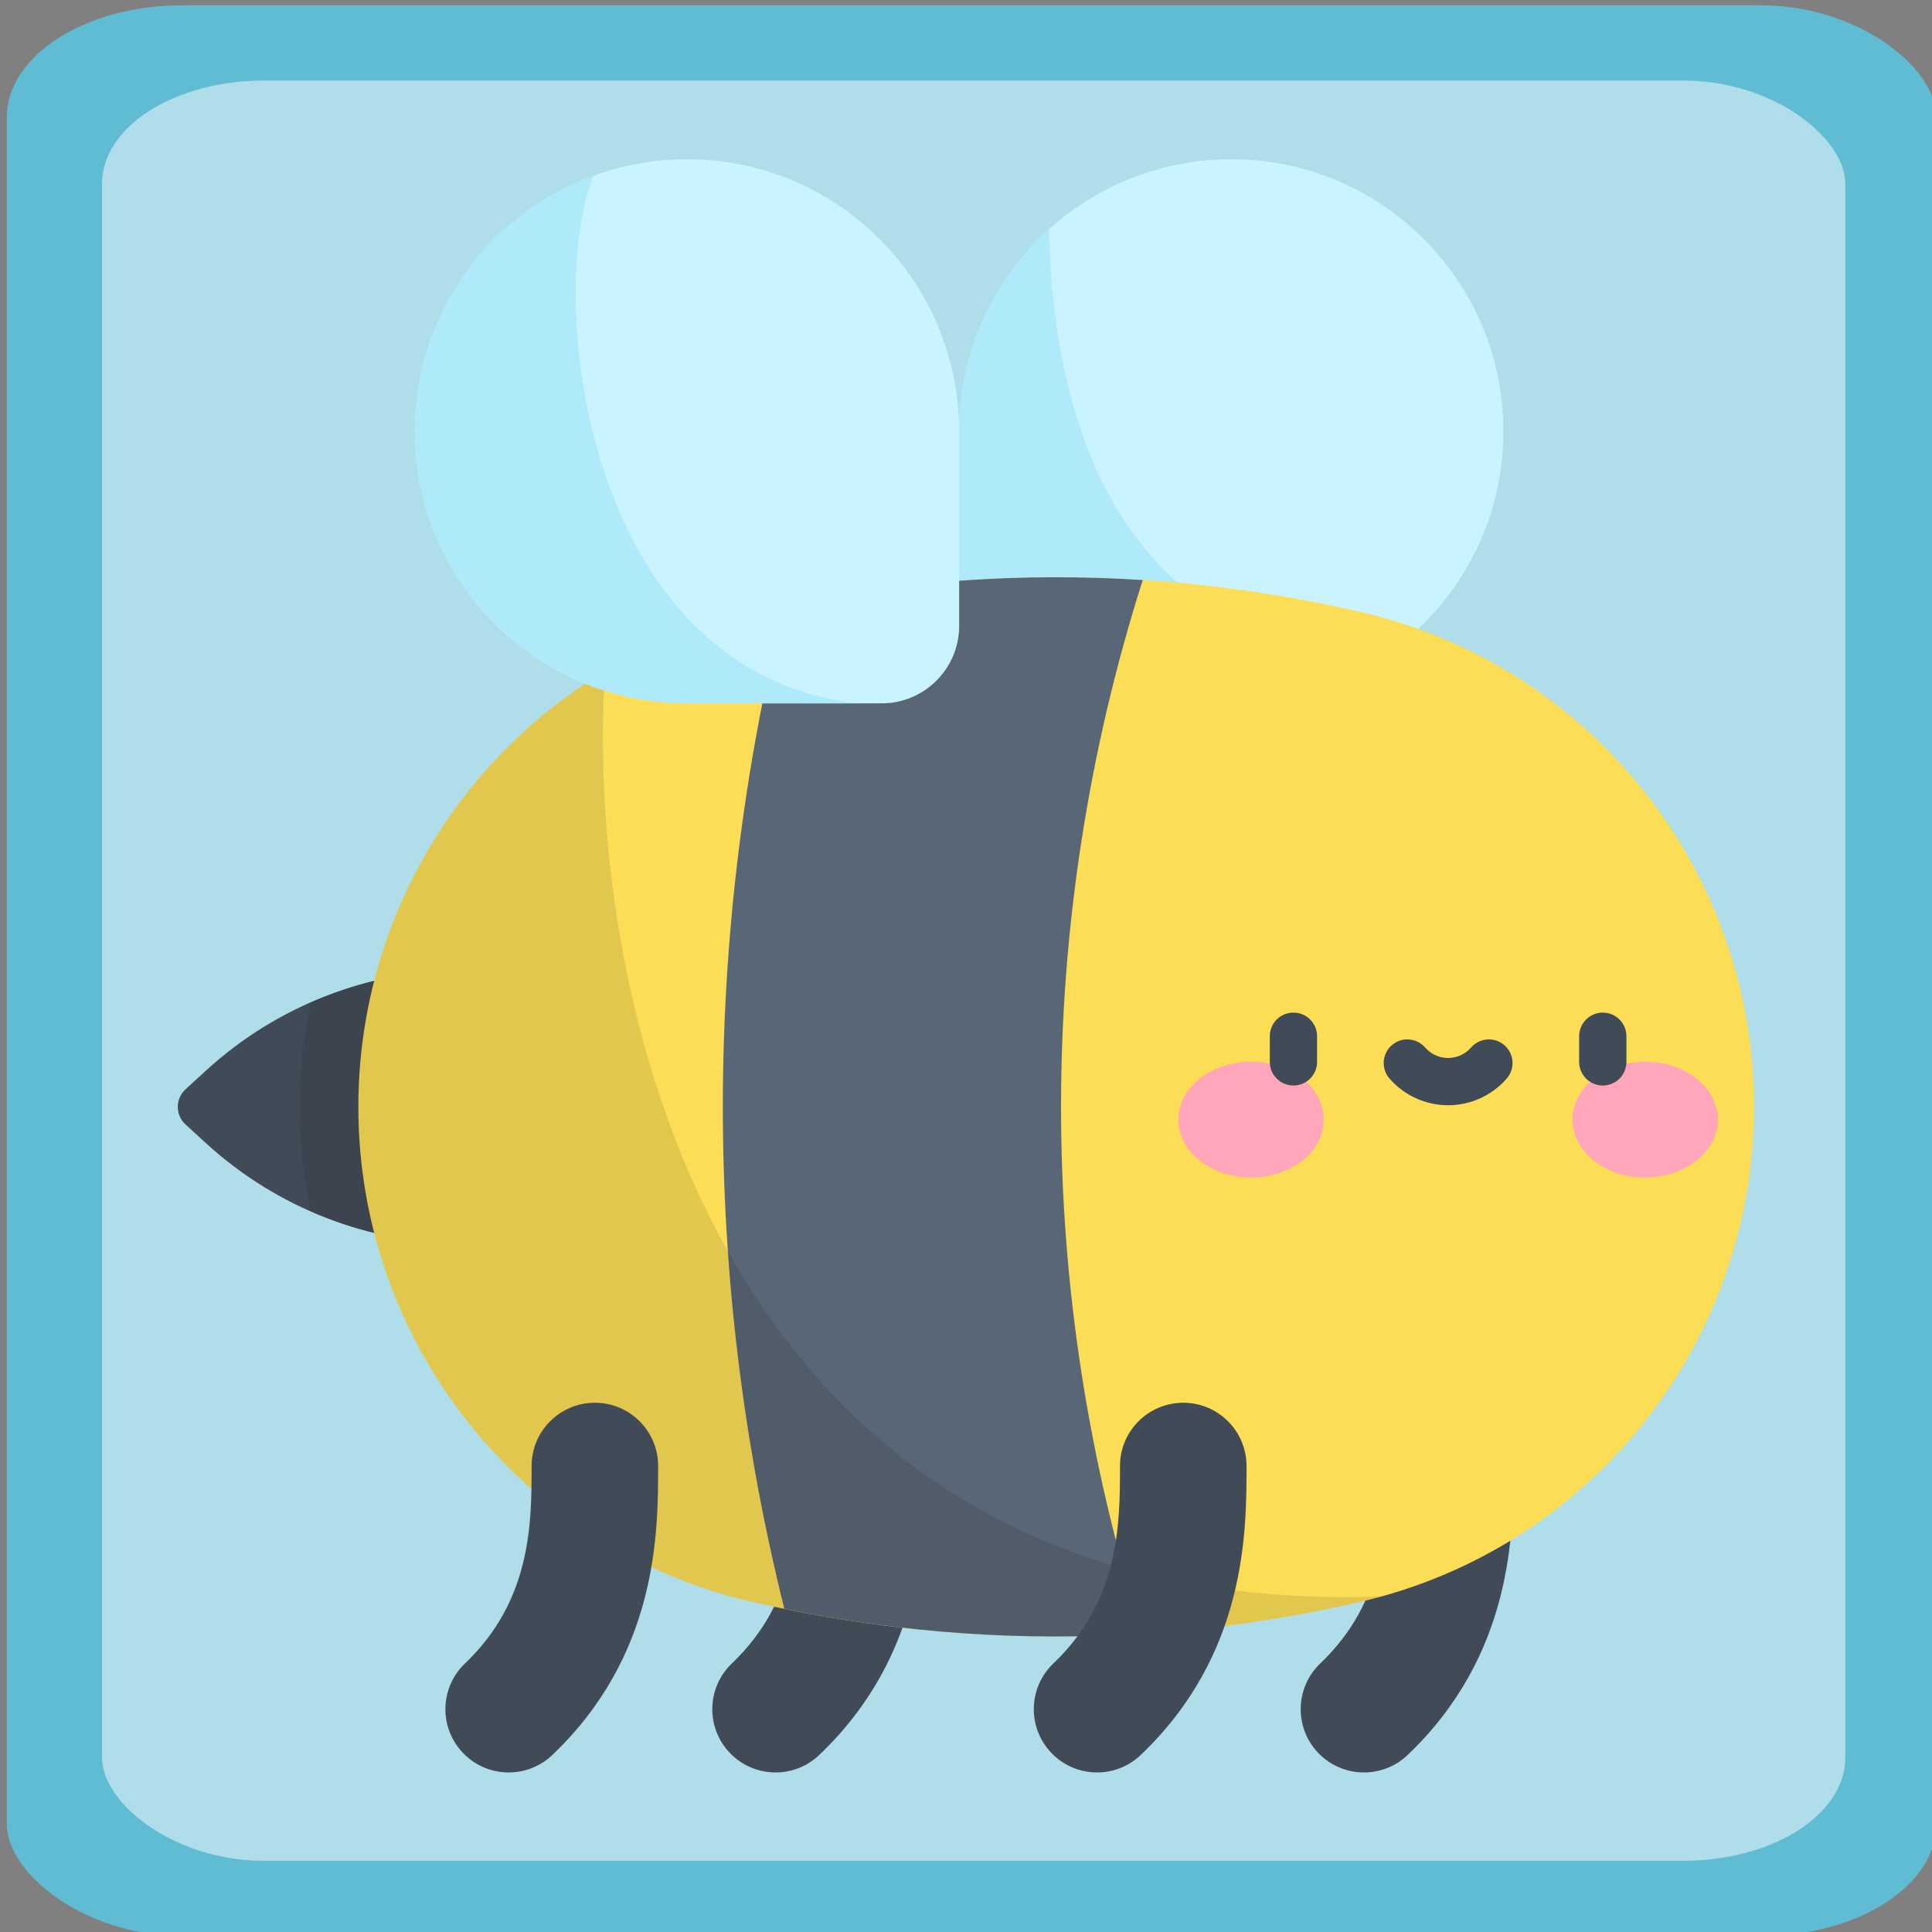 <?xml version="1.0" encoding="UTF-8" standalone="no"?>
<!-- Generator: Adobe Illustrator 19.0.0, SVG Export Plug-In . SVG Version: 6.00 Build 0)  -->

<svg
   xmlns:dc="http://purl.org/dc/elements/1.1/"
   xmlns:cc="http://creativecommons.org/ns#"
   xmlns:rdf="http://www.w3.org/1999/02/22-rdf-syntax-ns#"
   xmlns:svg="http://www.w3.org/2000/svg"
   xmlns="http://www.w3.org/2000/svg"
   xmlns:sodipodi="http://sodipodi.sourceforge.net/DTD/sodipodi-0.dtd"
   xmlns:inkscape="http://www.inkscape.org/namespaces/inkscape"
   version="1.1"
   id="Layer_1"
   x="0px"
   y="0px"
   viewBox="0 0 512 512"
   style="enable-background:new 0 0 512 512;"
   xml:space="preserve"
   sodipodi:docname="bee2.svg"
   inkscape:version="0.92.2 (5c3e80d, 2017-08-06)"><rect x="0" y="0" width="512" height="512" fill="#808080" stroke="none"/><defs
     id="defs43" /><sodipodi:namedview
     pagecolor="#ffffff"
     bordercolor="#666666"
     borderopacity="1"
     objecttolerance="10"
     gridtolerance="10"
     guidetolerance="10"
     inkscape:pageopacity="0"
     inkscape:pageshadow="2"
     inkscape:window-width="1280"
     inkscape:window-height="945"
     id="namedview41"
     showgrid="false"
     inkscape:zoom="0.32593203"
     inkscape:cx="47.526168"
     inkscape:cy="643.58333"
     inkscape:window-x="-9"
     inkscape:window-y="-9"
     inkscape:window-maximized="1"
     inkscape:current-layer="g8" /><g
     id="g858"
     transform="translate(1.534)"><g
       transform="matrix(1.567,0,0,1,-145.237,0)"
       id="g8"><rect
         style="opacity:1;fill:#5fbcd3;fill-opacity:1;stroke:none;stroke-width:0.341;stroke-linecap:butt;stroke-miterlimit:4;stroke-dasharray:none;stroke-dashoffset:0;stroke-opacity:1;paint-order:normal"
         id="rect841"
         width="326.329"
         height="511.659"
         x="92.858"
         y="1.406"
         ry="29.706" /><rect
         ry="27.392"
         y="21.34"
         x="108.953"
         height="471.792"
         width="294.832"
         id="rect843"
         style="opacity:1;fill:#afdde9;fill-opacity:1;stroke:none;stroke-width:0.311;stroke-linecap:butt;stroke-miterlimit:4;stroke-dasharray:none;stroke-dashoffset:0;stroke-opacity:1;paint-order:normal" /><g
         id="g949"
         transform="matrix(0.533,0,0,0.835,118.609,42.198)"><g
           id="g840"><path
             id="path834"
             d="m 195.613,512 c -5.301,0 -10.592,-2.086 -14.538,-6.227 -7.648,-8.027 -7.341,-20.734 0.686,-28.383 21.12,-20.124 21.12,-44.704 21.12,-62.651 0,-11.087 8.988,-20.075 20.075,-20.075 11.087,0 20.075,8.988 20.075,20.075 0,20.874 0,59.728 -33.574,91.72 -3.885,3.703 -8.869,5.541 -13.844,5.541 z"
             style="fill:#414b58"
             inkscape:connector-curvature="0" /><path
             id="path836"
             d="m 382.31,512 c -5.301,0 -10.592,-2.086 -14.538,-6.227 -7.648,-8.027 -7.341,-20.734 0.686,-28.383 21.12,-20.124 21.12,-44.704 21.12,-62.651 0,-11.087 8.988,-20.075 20.075,-20.075 11.087,0 20.076,8.988 20.076,20.075 0,20.874 0,59.728 -33.574,91.72 -3.887,3.703 -8.87,5.541 -13.845,5.541 z"
             style="fill:#414b58"
             inkscape:connector-curvature="0" /><path
             id="path838"
             d="m 97.165,344.265 v 0 c -30.469,0 -59.833,-11.415 -82.301,-31.995 l -6.482,-5.937 c -3.27,-2.995 -3.27,-8.148 0,-11.143 l 6.482,-5.937 c 22.468,-20.58 51.832,-31.995 82.301,-31.995 v 0 z"
             style="fill:#414b58"
             inkscape:connector-curvature="0" /></g><path
           id="path842"
           d="m 97.165,257.257 c -17.054,0 -33.761,3.579 -49.107,10.337 -2.254,10.743 -3.441,21.841 -3.441,33.167 v 0 c 0,11.326 1.187,22.424 3.441,33.167 15.346,6.758 32.053,10.337 49.107,10.337 v 0 z"
           style="opacity:0.1;enable-background:new"
           inkscape:connector-curvature="0" /><path
           id="path844"
           d="m 278.466,172.689 h 61.742 c 47.687,0 86.344,-38.658 86.344,-86.344 v 0 C 426.552,38.658 387.895,0 340.208,0 v 0 c -47.687,0 -86.344,38.658 -86.344,86.344 v 61.742 c -0.001,13.588 11.014,24.603 24.602,24.603 z"
           style="fill:#c9f4ff"
           inkscape:connector-curvature="0" /><path
           id="path846"
           d="m 282.341,22.267 c -17.486,15.801 -28.477,38.654 -28.477,64.077 v 61.742 c 0,13.587 11.015,24.602 24.602,24.602 h 61.742 c 18.536,0 35.692,-5.86 49.76,-15.801 C 293.8,156.554 283.193,63.008 282.341,22.267 Z"
           style="fill:#aeeaf9"
           inkscape:connector-curvature="0" /><path
           id="path848"
           d="m 381.149,457.852 v 0 c -63.495,14.677 -129.502,14.677 -192.997,0 v 0 C 115.023,440.948 63.23,375.819 63.23,300.761 v 0 c 0,-75.057 51.792,-140.187 124.922,-157.091 v 0 c 63.495,-14.677 129.502,-14.677 192.997,0 v 0 c 73.129,16.904 124.922,82.033 124.922,157.091 v 0 c 0,75.058 -51.793,140.187 -124.922,157.091 z"
           style="fill:#fbdd56"
           inkscape:connector-curvature="0" /><path
           id="path850"
           d="m 312.109,133.554 c -38,-2.44 -76.243,0.188 -113.713,7.889 -26.02,104.543 -26.02,214.093 0,318.636 37.471,7.701 75.714,10.329 113.713,7.889 -34.56,-108.674 -34.56,-225.74 0,-334.414 z"
           style="fill:#596675"
           inkscape:connector-curvature="0" /><path
           id="path852"
           d="M 141.449,162.53 C 93.94,191.068 63.23,242.969 63.23,300.761 v 0 c 0,75.057 51.792,140.187 124.922,157.091 v 0 c 63.495,14.677 129.502,14.677 192.997,0 v 0 c 2.259,-0.522 4.497,-1.091 6.714,-1.704 C 179.894,463.353 134.688,271.517 141.449,162.53 Z"
           style="opacity:0.1;enable-background:new"
           inkscape:connector-curvature="0" /><path
           id="path854"
           d="m 229.261,172.689 h -61.742 c -47.687,0 -86.344,-38.658 -86.344,-86.344 v 0 C 81.175,38.658 119.832,0 167.519,0 v 0 c 47.687,0 86.344,38.658 86.344,86.344 v 61.742 c 0,13.588 -11.014,24.603 -24.602,24.603 z"
           style="fill:#c9f4ff"
           inkscape:connector-curvature="0" /><g
           id="g860"><ellipse
             id="ellipse856"
             ry="18.372"
             rx="23.07"
             cy="304.81"
             cx="346.48"
             style="fill:#ffa6bb" /><ellipse
             id="ellipse858"
             ry="18.372"
             rx="23.07"
             cy="304.81"
             cx="471.53"
             style="fill:#ffa6bb" /></g><g
           id="g872"><path
             id="path862"
             d="m 359.928,293.985 c -4.143,0 -7.5,-3.358 -7.5,-7.5 v -8.147 c 0,-4.142 3.357,-7.5 7.5,-7.5 4.143,0 7.5,3.358 7.5,7.5 v 8.147 c 0,4.142 -3.358,7.5 -7.5,7.5 z"
             style="fill:#414b58"
             inkscape:connector-curvature="0" /><path
             id="path864"
             d="m 458.087,293.985 c -4.143,0 -7.5,-3.358 -7.5,-7.5 v -8.147 c 0,-4.142 3.357,-7.5 7.5,-7.5 4.143,0 7.5,3.358 7.5,7.5 v 8.147 c 0,4.142 -3.358,7.5 -7.5,7.5 z"
             style="fill:#414b58"
             inkscape:connector-curvature="0" /><path
             id="path866"
             d="m 409.007,300.241 c -7.127,0 -13.903,-3.086 -18.594,-8.467 -2.722,-3.122 -2.396,-7.86 0.727,-10.582 3.122,-2.721 7.859,-2.397 10.582,0.727 1.84,2.112 4.495,3.323 7.285,3.323 2.79,0 5.445,-1.211 7.284,-3.322 2.723,-3.124 7.459,-3.449 10.582,-0.728 3.123,2.721 3.449,7.459 0.729,10.582 -4.69,5.38 -11.467,8.467 -18.595,8.467 z"
             style="fill:#414b58"
             inkscape:connector-curvature="0" /><path
             id="path868"
             d="m 297.627,512 c -5.301,0 -10.592,-2.086 -14.538,-6.227 -7.648,-8.027 -7.341,-20.734 0.686,-28.383 21.12,-20.124 21.12,-44.704 21.12,-62.651 0,-11.087 8.988,-20.075 20.075,-20.075 11.087,0 20.076,8.988 20.076,20.075 0,20.874 0,59.728 -33.575,91.72 -3.885,3.703 -8.869,5.541 -13.844,5.541 z"
             style="fill:#414b58"
             inkscape:connector-curvature="0" /><path
             id="path870"
             d="m 110.931,512 c -5.301,0 -10.592,-2.086 -14.538,-6.227 -7.648,-8.027 -7.341,-20.734 0.686,-28.383 21.12,-20.124 21.12,-44.704 21.12,-62.651 0,-11.087 8.988,-20.075 20.075,-20.075 11.087,0 20.075,8.988 20.075,20.075 0,20.874 0,59.728 -33.575,91.72 -3.884,3.703 -8.869,5.541 -13.843,5.541 z"
             style="fill:#414b58"
             inkscape:connector-curvature="0" /></g><path
           id="path874"
           d="M 137.795,5.253 C 104.752,17.368 81.174,49.102 81.174,86.344 v 0 c 0,47.687 38.658,86.344 86.344,86.344 h 54.07 C 135.028,162.9 122.447,44.153 137.795,5.253 Z"
           style="fill:#aeeaf9"
           inkscape:connector-curvature="0" /><g
           id="g876" /><g
           id="g878" /><g
           id="g880" /><g
           id="g882" /><g
           id="g884" /><g
           id="g886" /><g
           id="g888" /><g
           id="g890" /><g
           id="g892" /><g
           id="g894" /><g
           id="g896" /><g
           id="g898" /><g
           id="g900" /><g
           id="g902" /><g
           id="g904" /></g></g></g><g
     id="g10" /><g
     id="g12" /><g
     id="g14" /><g
     id="g16" /><g
     id="g18" /><g
     id="g20" /><g
     id="g22" /><g
     id="g24" /><g
     id="g26" /><g
     id="g28" /><g
     id="g30" /><g
     id="g32" /><g
     id="g34" /><g
     id="g36" /><g
     id="g38" /></svg>
